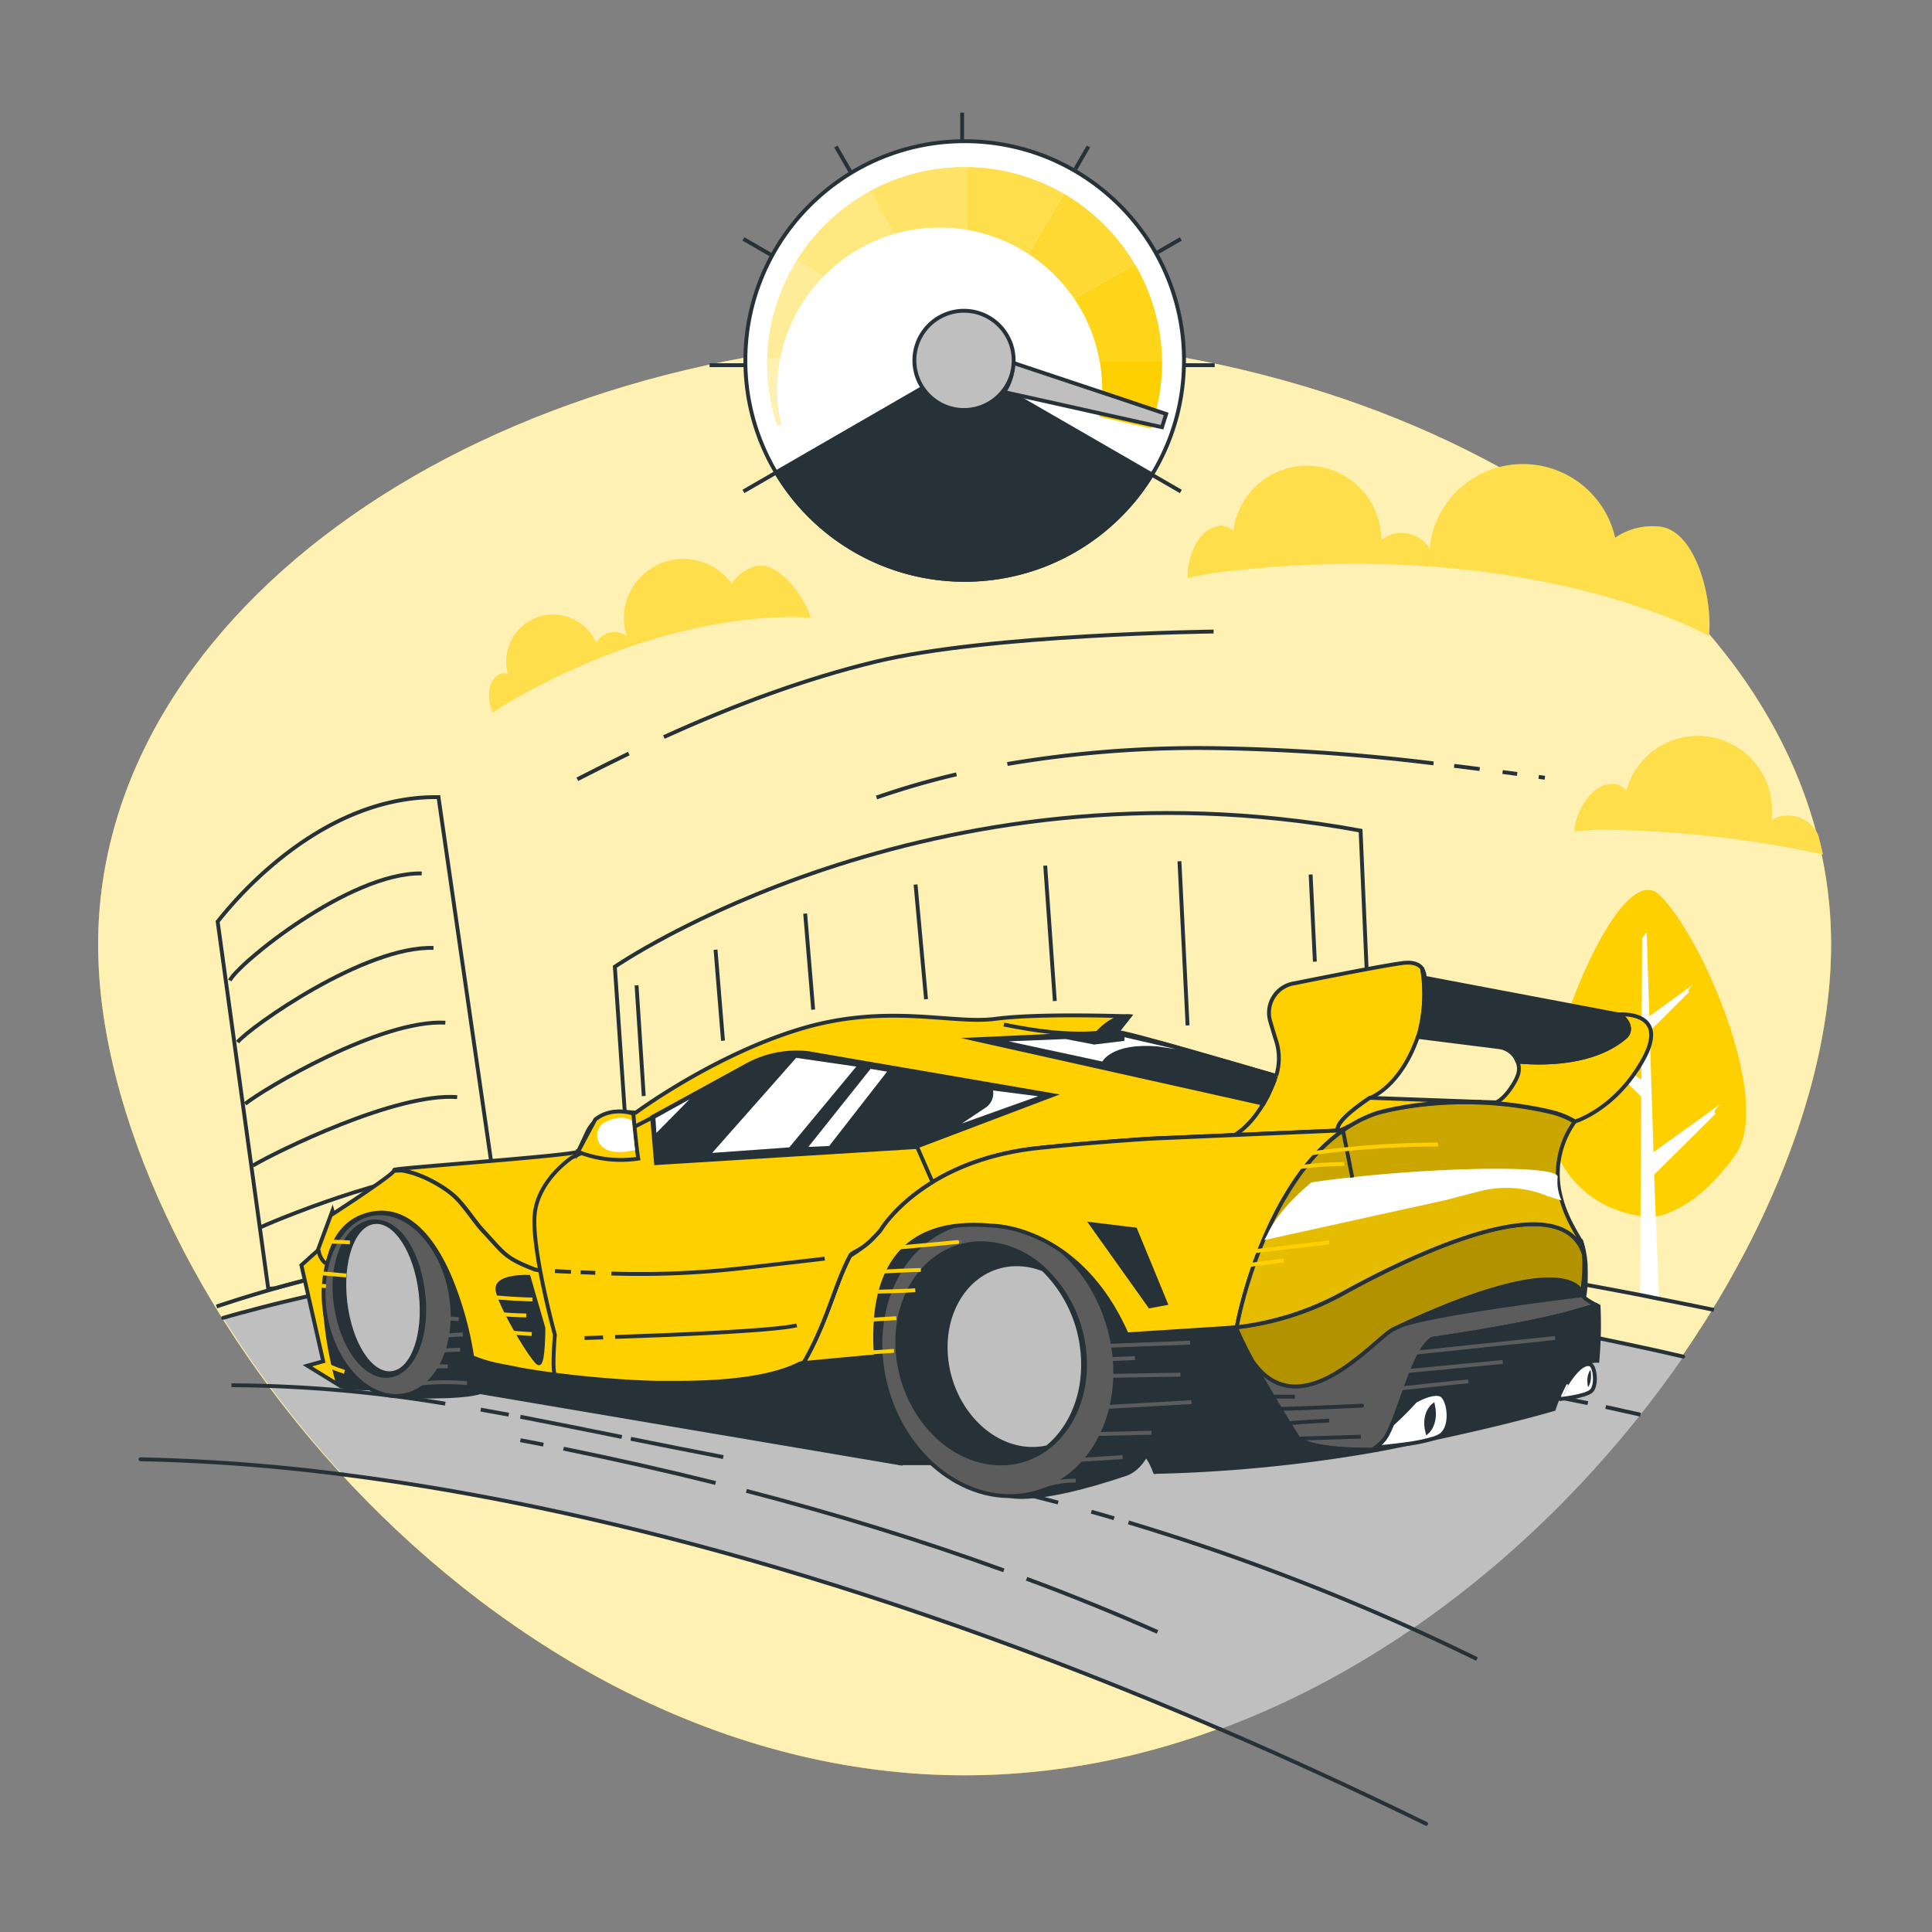 <svg xmlns="http://www.w3.org/2000/svg" xmlns:xlink="http://www.w3.org/1999/xlink" viewBox="0 0 500 500"><rect x="0" y="0" width="500" height="500" fill="#808080" stroke="none"/><defs><clipPath id="freepik--clip-path--inject-4"><path d="M409.86,324.35h0a25.3,25.3,0,0,1,.15,3.29,56.27,56.27,0,0,1-.53,6.68c0,.11,0,.22-.06.33-.88-2.8-8.48-9.45-46.94,8.45l-1.89.89c-1.79.85-5.79,4.95-10.74,8.62-7,5.21-16,9.55-23.26,2.57-.18-.18-.36-.36-.54-.56l0,0c-.19-.2-.37-.4-.56-.63s-.44-.52-.66-.81-.44-.57-.64-.87L324,352a90.55,90.55,0,0,1-4-8.17,1.16,1.16,0,0,0-.06-.15,1.38,1.38,0,0,0-.07-.19h.26v0l.18,0a74.93,74.93,0,0,0,27.28-8.74C364.14,325.56,403.57,306.15,409.86,324.35Z" style="fill:#FFD000;stroke:#263238;stroke-miterlimit:10"></path></clipPath><clipPath id="freepik--clip-path-2--inject-4"><path d="M409.15,321.09a12.64,12.64,0,0,1,.71,3.26c-6.29-18.2-45.72,1.21-62.33,10.36a74.93,74.93,0,0,1-27.28,8.74l-.18,0c.05-.25.37-2,1-4.64.38-1.5.85-3.32,1.45-5.35.33-1.12.71-2.31,1.11-3.56a0,0,0,0,0,0,0c.82-2.5,1.8-5.22,2.95-8s2.47-5.72,4-8.6l.93-1.73c.31-.57.64-1.15,1-1.71s.49-.86.75-1.27l0,0q.25-.43.54-.87c.25-.4.51-.81.78-1.21s.72-1.09,1.09-1.63l0,0c.38-.53.76-1.07,1.15-1.59s.81-1.06,1.22-1.58.77-.94,1.16-1.4.79-.91,1.19-1.35c.71-.78,1.44-1.53,2.2-2.26.25-.24.5-.48.76-.71s.52-.47.78-.69.61-.54.92-.79l.67-.55.83-.63.47-.36.48-.34h0a3.37,3.37,0,0,1,.31-.21c.67-.47,1.33-.89,2-1.31a33.18,33.18,0,0,1,6.3-2.93s10.53-3.32,26-2.84h0a95.75,95.75,0,0,1,19.22,2.49,21.87,21.87,0,0,1,6.18,2.5,23.12,23.12,0,0,0-4.27,15.45c.58,6.58,3.81,11.87,5.37,14.54a2.38,2.38,0,0,1,.23.45A4.08,4.08,0,0,1,409.15,321.09Z" style="fill:#FFD000;stroke:#263238;stroke-miterlimit:10"></path></clipPath></defs><g id="freepik--background-simple--inject-4"><path d="M473.89,244.45c0,86.7-100.4,215-224.25,215S25.4,331.15,25.4,244.45s100.39-157,224.24-157S473.89,157.76,473.89,244.45Z" style="fill:#FFD000"></path><path d="M473.89,244.45c0,86.7-100.4,215-224.25,215S25.4,331.15,25.4,244.45s100.39-157,224.24-157S473.89,157.76,473.89,244.45Z" style="fill:#fff;opacity:0.7"></path></g><g id="freepik--Tree--inject-4"><path d="M427.22,315s10.38,0,21.88-16.09c10-14-9-57.41-19.73-67.39s-31.52,44.54-29.1,58.35C403.72,309.56,418.54,314.52,427.22,315Z" style="fill:#FFD000"></path><path d="M438.13,254.85l0,0L426.84,263l-.67-21.72-1.19,1.5s-.1,16.35-.21,36.67l-13.17-9.17c.16.16,1.83,1.75.9,1.75l12.24,11.74c-.06,11.2-.12,21.84-.18,31,0,8.22-.08,15.25-.11,20.39l4.91,1-.85-21.22-.43-10.93,16-15.88c-1.34,0,1.05-2.27,1.28-2.5l-17.43,12.55-1-31.3,10.28-10.22c-.88,0,.58-1.44.87-1.71" style="fill:#fff"></path></g><g id="freepik--Floor--inject-4"><path d="M435.7,351.05c-28.38,41.24-70.52,78.19-119.92,96.46-96.28-41.46-172.66-59-227.12-65.92a276.22,276.22,0,0,1-30.91-40.53C104.39,327.33,228,303.69,435.7,351.05Z" style="fill:#bfbfbf"></path><path d="M57.75,341.06,58,341l1.93-.56.43-.12,2.51-.7.11,0,2.14-.58c1.45-.4,3-.79,4.53-1.18l1.19-.3c1.49-.38,3-.75,4.63-1.12l1.61-.38,1.31-.3,1.44-.32h0l1.25-.27c.87-.2,1.76-.39,2.67-.58l.27-.06.47-.1.77-.16,1.33-.28,2-.4,1.06-.22,1-.2,2-.39,3.11-.58,3.2-.58.66-.12,1.23-.21,5.35-.9,2.34-.37.15,0h0l.35-.05.53-.08,4.58-.69.23,0,.66-.1h0l.7-.1.74-.1,1.45-.21h.1c2.65-.36,5.37-.72,8.16-1.06l2.51-.3,5.14-.58.1,0h0l2.52-.26,2.86-.29,3.14-.3,2.93-.27,3.09-.27,2.86-.24q6.46-.51,13.3-.91l2.77-.16,3.63-.19,5-.22.66,0,1.58-.06q1.23-.06,2.46-.09c1.9-.07,3.81-.13,5.74-.18l3.25-.08,3.3-.07h.37l3,0q7.44-.1,15.26-.05l3.5,0,1.74,0,3.48.05,2.43.05h.07l4,.09,2.13.06,2.18.06,2.55.08h.05l2.12.08,1.18,0,1.26.05,3.69.15,1.79.08,1.37.06,4.93.25,3.2.18,4.5.26.48,0,4.53.3,1.1.07h0l1.54.11,3.38.24q4,.3,8.18.64l.54,0h0l2.38.2h0q3.84.33,7.74.7l1.94.18,1.51.15,6.57.66,3.9.41,4.2.47q8.61,1,17.51,2.11l4.4.58,4.31.59,4.49.63,4.53.65c2.36.35,4.74.7,7.14,1.07h0l2,.31,4.63.73,4.67.75,7.69,1.29,2.51.43,3.44.59,6.07,1.09h0l3.83.7,3.4.62,4.33.83,3.89.75h0q6.64,1.29,13.43,2.68l3.94.82,1.64.34.45.1q7,1.46,14.06,3l3.08.69,4.35,1" style="fill:none;stroke:#263238;stroke-linecap:round;stroke-linejoin:round"></path><path d="M88.66,381.59a490.4,490.4,0,0,0-52.31-3.93" style="fill:none;stroke:#263238;stroke-linecap:round;stroke-linejoin:round"></path><path d="M315.78,447.51c-96.28-41.46-172.66-59-227.12-65.92" style="fill:none;stroke:#263238;stroke-linecap:round;stroke-linejoin:round"></path><path d="M369.09,472q-27.6-13.47-53.31-24.5" style="fill:none;stroke:#263238;stroke-linecap:round;stroke-linejoin:round"></path><path d="M265.68,408.58Q283,415,299.56,422.34" style="fill:none;stroke:#263238;stroke-miterlimit:10"></path><path d="M193.18,385.84c22.85,5.94,45.11,12.78,66.61,20.57" style="fill:none;stroke:#263238;stroke-miterlimit:10"></path><path d="M145.83,374.91q19.92,4.05,39.37,8.89" style="fill:none;stroke:#263238;stroke-miterlimit:10"></path><path d="M134.68,372.72l5.95,1.15" style="fill:none;stroke:#263238;stroke-miterlimit:10"></path><path d="M292.05,394a594.86,594.86,0,0,1,90.18,35.36" style="fill:none;stroke:#263238;stroke-miterlimit:10"></path><path d="M282.43,391.23c2,.55,3.93,1.12,5.89,1.7" style="fill:none;stroke:#263238;stroke-miterlimit:10"></path><path d="M253.58,383.86q10.17,2.33,20.26,5" style="fill:none;stroke:#263238;stroke-miterlimit:10"></path><path d="M163.26,372.36c7.11,1.43,16.78,3.36,23.92,4.73" style="fill:none;stroke:#263238;stroke-miterlimit:10"></path><path d="M134.68,366.66c8,1.54,17,3.35,26.25,5.22" style="fill:none;stroke:#263238;stroke-miterlimit:10"></path><path d="M124.41,364.81q3.6.63,7.25,1.31" style="fill:none;stroke:#263238;stroke-miterlimit:10"></path><path d="M59.91,358.5a347.81,347.81,0,0,1,55.32,4.77" style="fill:none;stroke:#263238;stroke-miterlimit:10"></path><path d="M410.93,363.13c-2-.41-4-.82-6.05-1.21l-1-.2-.62-.12q-19-3.68-38.13-6.1-8.34-1.06-16.7-1.87-12.3-1.23-24.64-1.91h-.05l-4.75-.25" style="fill:none;stroke:#263238;stroke-miterlimit:10"></path><path d="M424.56,366.12q-4.49-1-9-2" style="fill:none;stroke:#263238;stroke-miterlimit:10"></path><path d="M443.56,339l-5.74-1.18-4.56-.92-3.9-.77-4.91-1-.89-.17-4.36-.83q-4.45-.84-8.85-1.64l-.63-.11-4.68-.84a0,0,0,0,0,0,0l-1.51-.28h-.09l-2.15-.38-3.49-.6c-2.81-.48-5.61-.95-8.38-1.4l-4-.65-.39-.06-3.91-.62q-4.11-.65-8.18-1.25l-2-.3-2-.3-2.49-.36h0l-1.53-.22-4-.56-4-.55-4.59-.61c-2.82-.38-5.61-.73-8.38-1.07q-7.62-.94-15-1.75l-1.38-.15-.26,0-1.76-.19q-5.79-.61-11.44-1.15l-1.49-.14-4.25-.39-4.2-.37c-2.58-.22-5.13-.43-7.67-.62l-4.75-.36-4.07-.28c-2.76-.19-5.5-.36-8.22-.53l-6-.34-3-.15-5-.24-3.86-.16-2.91-.11-2.89-.1-5.32-.17-3.23-.08-2.81-.06-4.8-.09-3.53,0-5.35,0h-.08c-24.76-.11-47,.92-66.87,2.64-3.33.28-6.6.59-9.79.92-1.07.1-2.12.21-3.17.33-3.15.33-6.23.69-9.24,1.06-1,.11-1.94.24-2.89.36h-.1l-.62.08-1.93.26-1.72.23-4.17.58-2.27.33h0l-4.54.69-4.41.71c-1.26.21-2.5.41-3.72.63l-2,.34-.42.08q-2.88.51-5.64,1l-.13,0h0q-8.59,1.64-16.08,3.35c-.6.12-1.19.26-1.78.4l-1.74.41-.55.13-1.94.46-.58.14-.18,0-1.79.44-2.14.54-1.26.32c-2.69.7-5.25,1.39-7.66,2.07l-1.95.56-1.89.55-1.45.43c-1,.31-2,.61-3,.92-1.18.36-2.31.72-3.4,1.08-1.27.41-2.48.8-3.62,1.19" style="fill:none;stroke:#263238;stroke-miterlimit:10"></path></g><g id="freepik--Buildings--inject-4"><path d="M130.09,321.25a456.48,456.48,0,0,0-58.85,12.13l-1.81.19L56.33,238.5c1-1.06,24.32-32.64,57.15-32.2Z" style="fill:none;stroke:#263238;stroke-miterlimit:10"></path><path d="M356.87,324c-79.86-10.82-144-10.85-193.15-6.58l-4.6-67.23s81-55.82,193-35.23Z" style="fill:none;stroke:#263238;stroke-miterlimit:10"></path><path d="M59.49,253.74c2-4.27,31-28,49.64-27.7" style="fill:none;stroke:#263238;stroke-miterlimit:10"></path><path d="M61.48,269.7c3.34-4,33-25,50.71-24.37" style="fill:none;stroke:#263238;stroke-miterlimit:10"></path><path d="M63.46,285.67c4.66-3.77,35-21.92,51.79-21" style="fill:none;stroke:#263238;stroke-miterlimit:10"></path><path d="M65.45,301.64c6-3.52,36.92-18.89,52.86-17.71" style="fill:none;stroke:#263238;stroke-miterlimit:10"></path><path d="M67.44,317.6c7.28-3.27,38.88-15.85,53.94-14.38" style="fill:none;stroke:#263238;stroke-miterlimit:10"></path><line x1="164.74" y1="255" x2="166.6" y2="283.66" style="fill:none;stroke:#263238;stroke-miterlimit:10"></line><line x1="185.18" y1="245.78" x2="187.11" y2="269.33" style="fill:none;stroke:#263238;stroke-miterlimit:10"></line><line x1="208.38" y1="236.44" x2="210.45" y2="261.3" style="fill:none;stroke:#263238;stroke-miterlimit:10"></line><line x1="236.95" y1="228.92" x2="239.66" y2="258.59" style="fill:none;stroke:#263238;stroke-miterlimit:10"></line><line x1="270.5" y1="224.02" x2="272.99" y2="259.06" style="fill:none;stroke:#263238;stroke-miterlimit:10"></line><line x1="305.24" y1="222.89" x2="307.34" y2="265.37" style="fill:none;stroke:#263238;stroke-miterlimit:10"></line><line x1="339.19" y1="226.32" x2="340.29" y2="248.87" style="fill:none;stroke:#263238;stroke-miterlimit:10"></line></g><g id="freepik--Car--inject-4"><path d="M89.84,359.2l11.5.26s-18.25-29.35-14-38.46c4.19-8.95-8.61,7,.33,36.55A2.38,2.38,0,0,0,89.84,359.2Z" style="fill:#263238;stroke:#263238;stroke-miterlimit:10"></path><path d="M298.9,381s-1.9-6.29-6-6.79,2.43-12.66,1.24-26.32C294.15,347.85,297.63,358,298.9,381Z" style="fill:#263238;stroke:#263238;stroke-linecap:round;stroke-linejoin:round"></path><path d="M232.81,378.67h19.12s-9.2-55.87-8.36-60.5C245.56,307.19,211,324.56,232.81,378.67Z" style="fill:#263238;stroke:#263238;stroke-miterlimit:10"></path><path d="M124.61,360.15c-4.57,1.89-22.13,1.14-22.13,1.14,9.13,0,15.62-10.59,14.48-23.63-1-11.31-7.38-20.76-15-23.08C118.23,312.7,129.18,358.24,124.61,360.15Z" style="fill:#263238;stroke:#263238;stroke-miterlimit:10"></path><path d="M261.39,387.15s6.88,2.13,30-5.7c4.5-1.52,8.64-8.91,6.89-17.59S293.92,331.41,273,322,261.39,387.15,261.39,387.15Z" style="fill:#263238;stroke:#263238;stroke-miterlimit:10"></path><ellipse cx="258.26" cy="351.48" rx="29.85" ry="36.13" transform="translate(-88.06 86.34) rotate(-16.25)" style="fill:#5c5c5c;stroke:#263238;stroke-linecap:round;stroke-linejoin:round"></ellipse><path d="M280.67,350.24c.88,10-2.72,18.77-8.85,23.84A19.75,19.75,0,0,1,259,378.73c-13.34,0-25.27-12.76-26.65-28.49s8.32-28.5,21.66-28.5A24.26,24.26,0,0,1,270.76,329,33.84,33.84,0,0,1,280.67,350.24Z" style="fill:#263238;stroke:#263238;stroke-miterlimit:10"></path><path d="M279.67,350.24c.88,10-2.72,18.77-8.85,23.84a15.85,15.85,0,0,1-3.61.4c-10.95,0-20.74-10.48-21.87-23.4s6.82-23.39,17.77-23.39a17.78,17.78,0,0,1,6.65,1.3A33.84,33.84,0,0,1,279.67,350.24Z" style="fill:#bfbfbf"></path><path d="M409.59,334.48c-.13.29-.24.56-.36.8-11,1.3-38.72,5-46.75,7.83,38.46-17.9,46.06-11.25,46.94-8.45l.06-.33Z" style="fill:#263238;stroke:#263238;stroke-miterlimit:10"></path><path d="M413.08,337.73c-2.34.78-5.18,1.63-8.58,2.5-12.61,3.22-33.8,6.26-33.8,6.26-4.1,2.28-7.25,14.49-10.39,22.05h0c-.42,1-.85,2-1.28,2.8a8.87,8.87,0,0,1-2.19,2.62h0a12.7,12.7,0,0,1-1.62,1.22h0c-18,.17-19.46-3.28-19.46-3.28-5.65-9-9.35-15.44-11.75-19.89l.18.27c.21.3.42.6.64.87s.43.56.66.81.37.43.56.63l0,0c.18.19.36.38.55.56,7.29,7,16.23,2.64,23.25-2.57,4.95-3.67,8.95-7.77,10.75-8.63l1.88-.88c8-2.82,35.74-6.53,46.75-7.83l.47,0C409.6,335.84,411.92,337.13,413.08,337.73Z" style="fill:#5c5c5c;stroke:#263238;stroke-linecap:round;stroke-linejoin:round"></path><path d="M362.48,343.11l-1.88.88A7.08,7.08,0,0,1,362.48,343.11Z" style="fill:#fff;stroke:#263238;stroke-miterlimit:10"></path><path d="M413.71,338.05a104,104,0,0,1-.31,14.12c-6.81-.18-10.45,9.92-11.27,12.5-9.52,2.78-21.94,5.63-31.1,7.6H371c-2.55.55-4.84,1-6.74,1.42h-.07c-3,.64-5.06,1-5.56,1.13l-1.81.33-2.18.4a378.87,378.87,0,0,1-55.18,5.37,137.24,137.24,0,0,0-1.81-15.33,89,89,0,0,0-6-20.32l27-1.72h.19l1-.07h0s0,.07.07.2a1.16,1.16,0,0,1,.06.15c.35,1,.72,1.88,1.09,2.74l.42.94.43.89.33.64c.11.22.22.43.34.63s.34.61.51.9.42.69.62,1q.15.22.3.42c2.4,4.45,6.1,10.91,11.75,19.89,0,0,1.5,3.45,19.46,3.28h0a12.7,12.7,0,0,0,1.62-1.22h0a8.87,8.87,0,0,0,2.19-2.62c.43-.82.86-1.76,1.28-2.8h0c3.14-7.56,6.29-19.77,10.39-22.05,0,0,21.19-3,33.8-6.26,3.4-.87,6.24-1.72,8.58-2.5h0C413.46,337.94,413.71,338.05,413.71,338.05Z" style="fill:#263238;stroke:#263238;stroke-miterlimit:10"></path><path d="M123,360.07a62.12,62.12,0,0,0-.83-9c4.8,2,7.5,2.14,11.31,2.95,1.87.4,5.46,1,10.1,1.59,17.31,2.26,49.4,4.6,63.43-2.73a5.61,5.61,0,0,1,.72-.12h0c2.27-.26,9.6-.94,19-1.79a114.13,114.13,0,0,0,6.1,27.72Z" style="fill:#263238;stroke:#263238;stroke-miterlimit:10"></path><path d="M409.15,321.09a12.55,12.55,0,0,1,.71,3.26h0a25.3,25.3,0,0,1,.15,3.29,56.27,56.27,0,0,1-.53,6.68l.11.15.48.75a29.77,29.77,0,0,0,.32-3.37c0-1,.06-2.11,0-3.23A21.79,21.79,0,0,0,409.15,321.09Z" style="fill:none;stroke:#263238;stroke-linecap:round;stroke-linejoin:round"></path><path d="M425.21,274.29c-7.22,12.91-17.58,15.94-17.58,15.94a21.93,21.93,0,0,0-6.19-2.5,95.66,95.66,0,0,0-19.21-2.49c.39,0,.77-.06,1.16-.07l3.82.12s2.08-.75,4.51-4.8a12.67,12.67,0,0,0,1-2,4.94,4.94,0,0,0,0-3.76c5,.49,19.28,1.12,27.91-6.33,1.68-1.45,1.05-3.91-.87-5.4a7.24,7.24,0,0,0-.68-.46C420.68,262.43,431.92,262.3,425.21,274.29Z" style="fill:#FFD000;stroke:#263238;stroke-miterlimit:10"></path><path d="M301.11,270.12l29.13,8.33c-3.2,9.05-7.58,13.31-10.62,15.28l-21.86.93c-9.6.64-19.46,1.43-28.83,2.4-30.45,3.14-41,21.25-41,21.25-20.92,25.44-89.43,10.26-89.43,10.26-7.86-3-8-4.18-13.14-9.69-2.64-2.81-4.6-6.22-7.34-8.95-2.12-2.09-8.29-6.14-14-7L102,303c.09-.11.11-.2.06-.24h0c-1.17-.39,44.51-3.55,47.54-4.69l2.35-5.05a9.33,9.33,0,0,1,9.25-5.31c1.69.11,3.1.2,3.34.24.61-.45,20.3-14.9,42.5-21.63,22.56-6.83,39.37-1.14,50.63-2.65s34.61-.64,34.61-.64l-3.19,4.06Z" style="fill:#FFD000;stroke:#263238;stroke-miterlimit:10"></path><path d="M329.84,279.55l0,.06a39.68,39.68,0,0,1-1.75,4v0l-.05.1c-.35.67-.7,1.31-1.05,1.91q-.24.41-.48.78c-.47.77-1,1.47-1.44,2.11-.29.38-.57.75-.86,1.09l-.1.11c-.16.19-.32.38-.48.55l-.12.14c-.28.31-.55.59-.82.85l-.54.52c-.28.25-.55.49-.82.71l-.47.38-.39.29c-.28.21-.55.39-.81.56l27.94-1.2h0c.75-.55,1.52-1,2.31-1.51-2.64,1.37-4.37,2.4-3.53.36a1.49,1.49,0,0,1,.13-.25c1.42-2.74,8-7,8-7l.13,0c1.42-.54,8.18-4,12.29-15.77l.13,0a40,40,0,0,0,1.06-17.61c-.69-1-2.1-1.87-5-1.51-5.46.69-24.11,4.45-28.38,5.31l-.1,0a7.72,7.72,0,0,0-5.93,9.69c.39,1.35.78,2.64,1.14,3.83,0,0,.17.55.42,1.31a15.08,15.08,0,0,1,0,9.05" style="fill:#FFD000;stroke:#263238;stroke-miterlimit:10"></path><path d="M329.84,279.55c.13-.36.27-.73.4-1.1" style="fill:none;stroke:#263238;stroke-miterlimit:10"></path><path d="M420.61,268.38c-8.63,7.45-22.88,6.82-27.91,6.33A5.88,5.88,0,0,0,388,271l-21-2.64a39.94,39.94,0,0,0,1.05-17.61,3.89,3.89,0,0,1,.64,2.29l50.16,9.49h.2a7.24,7.24,0,0,1,.68.46C421.66,264.47,422.29,266.93,420.61,268.38Z" style="fill:#263238;stroke:#263238;stroke-linecap:round;stroke-linejoin:round"></path><path d="M193.45,275.59l-24.66,13.5,1,11.77,67.58-4.18,35-13.26-63.19-10.87A26.8,26.8,0,0,0,193.45,275.59Z" style="fill:#263238;stroke:#263238;stroke-miterlimit:10"></path><path d="M330.24,278.45l-.48-.14c-4.78-1.42-39.3-11.58-40.67-11.23s-36.65,1.9-36.65,1.9L327,285.64c.35-.6.7-1.24,1.05-1.91l.05-.1v0l1.75-4,0-.06" style="fill:#263238;stroke:#263238;stroke-miterlimit:10"></path><path d="M347.56,292.53c-20.69,14.57-27.35,50.07-27.5,51h-.25l-1.19.07-27,1.73-.14-.3c-12.51-28-34.84-27.83-34.84-27.83-21.19-2-28.43,9.45-29.87,23a61.9,61.9,0,0,0-.07,10.81c-9.36.85-16.69,1.53-19,1.79a4.38,4.38,0,0,0,.69-.89C214.27,341.41,216,332.59,220,325a33.37,33.37,0,0,0,3.49-2.37l.11-.08a20.34,20.34,0,0,0,2.64-2.37,24.3,24.3,0,0,0,1.67-1.84s3.81-6.51,13.42-12.4c6.41-3.93,15.42-7.58,27.62-8.85,9.36-1,19.22-1.76,28.82-2.4Z" style="fill:#FFD000;stroke:#263238;stroke-miterlimit:10"></path><path d="M220,325c-4,7.62-5.72,16.44-11.55,26.88a4.38,4.38,0,0,1-.69.89h0a5.61,5.61,0,0,0-.72.12c-7.5,3.92-20.15,5.08-32.94,5l-1.38,0-1.31,0c-.55,0-1.11,0-1.67,0-1.65-.05-3.27-.11-4.87-.2-.72,0-1.44-.07-2.15-.12l-.41,0-3.27-.22-1.59-.13-1.59-.13c-3.24-.27-6.33-.59-9.12-.92l-2.29-.29-.84-.11c-4.64-.59-8.23-1.19-10.1-1.59-3.81-.81-6.5-1-11.31-2.95a88.08,88.08,0,0,0-5.86-20.89c-4.56-10.53-11.55-18.69-21.24-16-6.22,1.71-9.21,6.9-10.4,13.15a1.94,1.94,0,0,0-.07.33c-2.36,13.08,2.93,30.55,2.93,30.55l-8-4.93,4.08-1.14L78,327.43l4.22-3.8,3.38-9.11S100.75,304.75,102,303l1.92-.08c5.77.86,11.93,4.91,14,7,2.74,2.73,4.7,6.14,7.35,8.95,5.17,5.51,5.27,6.65,13.13,9.69,0,0,.47.11,1.37.29C148.48,330.6,196,339.29,220,325Z" style="fill:#FFD000;stroke:#263238;stroke-miterlimit:10"></path><path d="M226.23,320.15a20.34,20.34,0,0,1-2.64,2.37A29.74,29.74,0,0,0,226.23,320.15Z" style="fill:#FFD000;stroke:#263238;stroke-miterlimit:10"></path><path d="M241.32,305.91c-9.61,5.89-13.42,12.4-13.42,12.4a24.3,24.3,0,0,1-1.67,1.84,20.34,20.34,0,0,1-2.64,2.37l-.11.08c-1.91,1.37-3.09,1.59-3.49,2.37-4,7.62-5.72,16.44-11.55,26.88a4.38,4.38,0,0,1-.69.89h0a5.61,5.61,0,0,0-.72.12c-7.5,3.92-20.15,5.08-32.94,5l-1.38,0-1.31,0c-.55,0-1.11,0-1.67,0-1.65-.05-3.27-.11-4.87-.2-.72,0-1.44-.07-2.15-.12l-.41,0-3.27-.22-1.59-.13-1.59-.13c-3.24-.27-6.33-.59-9.12-.92l-2.29-.29-.84-.11c-.77-1.2,0-10.32,0-10.32s-2.21-8.06-3.77-16.41c-1-5.38-1.75-10.9-1.48-14.46.73-9.11,9.59-14.93,9.59-14.93,9.71-4.56,20.84-10.37,20.84-10.37l1,11.76,67.58-4.17Z" style="fill:#FFD000;stroke:#263238;stroke-miterlimit:10"></path><path d="M163.91,288.21s-5.49-2-9.86,1.52l-4.46,8.35a30.22,30.22,0,0,0,15.59,1.77S164.71,297.32,163.91,288.21Z" style="fill:#FFD000;stroke:#263238;stroke-miterlimit:10"></path><path d="M156.11,290.7a3.92,3.92,0,0,0-.37,5.94c2.64,2.66,8.2,1,8.61,1l-.84-7.6S161.05,287.91,156.11,290.7Z" style="fill:#fff"></path><path d="M159.2,346c13.74-.46,41.08-1.54,47-3" style="fill:none;stroke:#263238;stroke-miterlimit:10"></path><path d="M151.28,346.28l4.8-.15" style="fill:none;stroke:#263238;stroke-miterlimit:10"></path><path d="M82.46,323.5A5,5,0,0,0,84.33,327" style="fill:#fff;stroke:#263238;stroke-miterlimit:10"></path><polygon points="319.81 343.5 319.81 343.51 318.62 343.57 319.81 343.5" style="fill:#fff;stroke:#263238;stroke-miterlimit:10"></polygon><path d="M409.86,324.35h0a25.3,25.3,0,0,1,.15,3.29,56.27,56.27,0,0,1-.53,6.68c0,.11,0,.22-.06.33-.88-2.8-8.48-9.45-46.94,8.45l-1.89.89c-1.79.85-5.79,4.95-10.74,8.62-7,5.21-16,9.55-23.26,2.57-.18-.18-.36-.36-.54-.56l0,0c-.19-.2-.37-.4-.56-.63s-.44-.52-.66-.81-.44-.57-.64-.87L324,352a90.55,90.55,0,0,1-4-8.17,1.16,1.16,0,0,0-.06-.15,1.38,1.38,0,0,0-.07-.19h.26v0l.18,0a74.93,74.93,0,0,0,27.28-8.74C364.14,325.56,403.57,306.15,409.86,324.35Z" style="fill:#FFD000"></path><g style="clip-path:url(#freepik--clip-path--inject-4)"><path d="M409.86,324.35h0a25.3,25.3,0,0,1,.15,3.29,56.27,56.27,0,0,1-.53,6.68c0,.11,0,.22-.06.33-.88-2.8-8.48-9.45-46.94,8.45l-1.89.89c-1.79.85-5.79,4.95-10.74,8.62-7,5.21-16,9.55-23.26,2.57-.18-.18-.36-.36-.54-.56l0,0c-.19-.2-.37-.4-.56-.63s-.44-.52-.66-.81-.44-.57-.64-.87L324,352a90.55,90.55,0,0,1-4-8.17,1.16,1.16,0,0,0-.06-.15,1.38,1.38,0,0,0-.07-.19h.26v0l.18,0a74.93,74.93,0,0,0,27.28-8.74C364.14,325.56,403.57,306.15,409.86,324.35Z" style="opacity:0.3"></path></g><path d="M409.86,324.35h0a25.3,25.3,0,0,1,.15,3.29,56.27,56.27,0,0,1-.53,6.68c0,.11,0,.22-.06.33-.88-2.8-8.48-9.45-46.94,8.45l-1.89.89c-1.79.85-5.79,4.95-10.74,8.62-7,5.21-16,9.55-23.26,2.57-.18-.18-.36-.36-.54-.56l0,0c-.19-.2-.37-.4-.56-.63s-.44-.52-.66-.81-.44-.57-.64-.87L324,352a90.55,90.55,0,0,1-4-8.17,1.16,1.16,0,0,0-.06-.15,1.38,1.38,0,0,0-.07-.19h.26v0l.18,0a74.93,74.93,0,0,0,27.28-8.74C364.14,325.56,403.57,306.15,409.86,324.35Z" style="fill:none;stroke:#263238;stroke-miterlimit:10"></path><path d="M319.94,343.85a90.55,90.55,0,0,0,4,8.17l-.29-.42c-.21-.32-.42-.66-.62-1s-.35-.59-.51-.9-.23-.41-.35-.63-.21-.42-.32-.63l-.43-.9c-.14-.31-.29-.62-.42-.94C320.66,345.73,320.29,344.82,319.94,343.85Z" style="fill:#FFD000;stroke:#263238;stroke-miterlimit:10"></path><path d="M409.15,321.09a12.64,12.64,0,0,1,.71,3.26c-6.29-18.2-45.72,1.21-62.33,10.36a74.93,74.93,0,0,1-27.28,8.74l-.18,0c.05-.25.37-2,1-4.64.38-1.5.85-3.32,1.45-5.35.33-1.12.71-2.31,1.11-3.56a0,0,0,0,0,0,0c.82-2.5,1.8-5.22,2.95-8s2.47-5.72,4-8.6l.93-1.73c.31-.57.64-1.15,1-1.71s.49-.86.75-1.27l0,0q.25-.43.54-.87c.25-.4.51-.81.78-1.21s.72-1.09,1.09-1.63l0,0c.38-.53.76-1.07,1.15-1.59s.81-1.06,1.22-1.58.77-.94,1.16-1.4.79-.91,1.19-1.35c.71-.78,1.44-1.53,2.2-2.26.25-.24.5-.48.76-.71s.52-.47.78-.69.61-.54.92-.79l.67-.55.83-.63.47-.36.48-.34h0a3.37,3.37,0,0,1,.31-.21c.67-.47,1.33-.89,2-1.31a33.18,33.18,0,0,1,6.3-2.93s10.53-3.32,26-2.84h0a95.75,95.75,0,0,1,19.22,2.49,21.87,21.87,0,0,1,6.18,2.5,23.12,23.12,0,0,0-4.27,15.45c.58,6.58,3.81,11.87,5.37,14.54a2.38,2.38,0,0,1,.23.45A4.08,4.08,0,0,1,409.15,321.09Z" style="fill:#FFD000"></path><g style="clip-path:url(#freepik--clip-path-2--inject-4)"><path d="M328,319.54c3.17-7.08,11.47-13.53,11.47-13.53,25.73-3.8,64-4.94,63.64-1.39h.2a23.28,23.28,0,0,1,4.34-14.38,21.87,21.87,0,0,0-6.18-2.5,95.75,95.75,0,0,0-19.22-2.49h0c-15.5-.48-26,2.84-26,2.84a33.18,33.18,0,0,0-6.3,2.93c-.69.42-1.35.84-2,1.31a3.37,3.37,0,0,0-.31.21h0l-.48.34-.47.36-.83.63-.67.55c-.31.25-.62.52-.92.79s-.53.45-.78.69-.51.47-.76.71c-.76.73-1.49,1.48-2.2,2.26-.4.44-.81.89-1.19,1.35s-.77.93-1.16,1.4-.82,1.05-1.22,1.58-.77,1.06-1.15,1.59l0,0c-.37.54-.74,1.09-1.09,1.63s-.53.81-.78,1.21-.37.58-.54.87l0,0c-.26.41-.51.84-.75,1.27s-.67,1.14-1,1.71l-.93,1.73c-1.35,2.57-2.54,5.16-3.6,7.69l.21,0Z" style="opacity:0.2"></path><path d="M409,320.67a2.38,2.38,0,0,0-.23-.45c-1.56-2.67-4.79-8-5.37-14.54,0-.35-.05-.71-.07-1.07h-.2c.32-3.55-37.91-2.41-63.64,1.39,0,0-8.3,6.45-11.47,13.53l-.77,1.4-.21,0c-.12.3-.26.61-.38.91-1.15,2.81-2.13,5.53-2.95,8a0,0,0,0,1,0,0c-.4,1.25-.78,2.44-1.11,3.56-.6,2-1.07,3.85-1.45,5.35-.66,2.69-1,4.39-1,4.64l.18,0a74.93,74.93,0,0,0,27.28-8.74c16.61-9.15,56-28.56,62.33-10.36a12.64,12.64,0,0,0-.71-3.26A4.08,4.08,0,0,0,409,320.67Z" style="opacity:0.1"></path></g><path d="M409.15,321.09a12.64,12.64,0,0,1,.71,3.26c-6.29-18.2-45.72,1.21-62.33,10.36a74.93,74.93,0,0,1-27.28,8.74l-.18,0c.05-.25.37-2,1-4.64.38-1.5.85-3.32,1.45-5.35.33-1.12.71-2.31,1.11-3.56a0,0,0,0,0,0,0c.82-2.5,1.8-5.22,2.95-8s2.47-5.72,4-8.6l.93-1.73c.31-.57.64-1.15,1-1.71s.49-.86.75-1.27l0,0q.25-.43.54-.87c.25-.4.51-.81.78-1.21s.72-1.09,1.09-1.63l0,0c.38-.53.76-1.07,1.15-1.59s.81-1.06,1.22-1.58.77-.94,1.16-1.4.79-.91,1.19-1.35c.71-.78,1.44-1.53,2.2-2.26.25-.24.5-.48.76-.71s.52-.47.78-.69.61-.54.92-.79l.67-.55.83-.63.47-.36.48-.34h0a3.37,3.37,0,0,1,.31-.21c.67-.47,1.33-.89,2-1.31a33.18,33.18,0,0,1,6.3-2.93s10.53-3.32,26-2.84h0a95.75,95.75,0,0,1,19.22,2.49,21.87,21.87,0,0,1,6.18,2.5,23.12,23.12,0,0,0-4.27,15.45c.58,6.58,3.81,11.87,5.37,14.54a2.38,2.38,0,0,1,.23.45A4.08,4.08,0,0,1,409.15,321.09Z" style="fill:none;stroke:#263238;stroke-miterlimit:10"></path><path d="M136.81,330.46s-8-.38-8.08,3,9.69,19.74,10.8,19.36,1.1-9.11,1.1-9.11Z" style="fill:#263238;stroke:#263238;stroke-miterlimit:10"></path><polygon points="282.43 316.8 297.57 338.06 301.68 337.3 293.81 318.19 282.43 316.8" style="fill:#263238;stroke:#263238;stroke-miterlimit:10"></polygon><path d="M383.39,285.17c-.39,0-.77,0-1.16.07-15.5-.48-26,2.84-26,2.84a33.18,33.18,0,0,0-6.3,2.93c-2.64,1.37-4.37,2.4-3.53.36a1.49,1.49,0,0,1,.13-.25c1.42-2.74,8-7,8-7l.12,0Z" style="fill:#FFD000;stroke:#263238;stroke-miterlimit:10"></path><path d="M259.79,265.17c8.73,1.68,15.58,2.73,24.25,2.16,0,0,4.92-4.55,7.24-4.05" style="fill:none;stroke:#263238;stroke-miterlimit:10"></path><path d="M319.94,343.5l.12,0h0" style="fill:none;stroke:#263238;stroke-miterlimit:10"></path><path d="M356.79,375.17l-1.59,0" style="fill:none;stroke:#263238;stroke-miterlimit:10"></path><path d="M339.45,306s-8.3,6.45-11.47,13.53l-.77,1.4,47.05-10.38,8.73-2.28a27.92,27.92,0,0,1,17.49,1.27h0l3.64,1.14a11.6,11.6,0,0,1-1-6.07C403.41,301.07,365.18,302.21,339.45,306Z" style="fill:#fff"></path><line x1="347.56" y1="292.53" x2="349.96" y2="304.74" style="fill:none;stroke:#263238;stroke-miterlimit:10"></line><path d="M355.19,375.19c-.19.13-.38.26-.58.38" style="fill:none;stroke:#263238;stroke-miterlimit:10"></path><line x1="413.09" y1="337.73" x2="413.08" y2="337.73" style="fill:none;stroke:#263238;stroke-miterlimit:10"></line><path d="M372.7,371.54a8.63,8.63,0,0,1-1.67.73H371a43.26,43.26,0,0,1-6.74,1.42h-.07c-4,.59-7.7.87-7.7.87l.36-.61h0a8.87,8.87,0,0,0,2.19-2.62c.43-.82.86-1.76,1.28-2.8h0a80.06,80.06,0,0,0,5.92-5.92s4.15-2.46,6.48-1.71S376.12,369.45,372.7,371.54Z" style="fill:#fff;stroke:#263238;stroke-miterlimit:10"></path><path d="M370.88,363.76s-2.67,2.09-1.49,6.83C369.39,370.59,371.86,368.5,370.88,363.76Z" style="fill:#263238;stroke:#263238;stroke-miterlimit:10"></path><path d="M405.39,358.34s3.57-6.16,6.21-5.2c1.19.43,1.8,5.57.14,6.93s-8,2-8,2S404.61,360.07,405.39,358.34Z" style="fill:#fff;stroke:#263238;stroke-miterlimit:10"></path><path d="M411.62,354.52s-1.29,1.36-.64,4.46C411,359,412.17,357.62,411.62,354.52Z" style="fill:#263238"></path><path d="M117,337.66c1.14,13-5.35,23.63-14.48,23.63S85,350.7,83.87,337.66,89.21,314,98.34,314a12.25,12.25,0,0,1,3.61.55C109.58,316.9,116,326.35,117,337.66Z" style="fill:#5c5c5c;stroke:#263238;stroke-linecap:round;stroke-linejoin:round"></path><path d="M109.65,335.8c1,11.21-3.37,20.29-9.71,20.29S87.66,347,86.68,335.8s4-19.71,10.39-19.71S108.66,324.58,109.65,335.8Z" style="fill:#263238;stroke:#263238;stroke-miterlimit:10"></path><ellipse cx="99.14" cy="335.81" rx="9.32" ry="19.17" transform="translate(-37.68 13.51) rotate(-6.55)" style="fill:#bfbfbf"></ellipse><path d="M158.23,329.59a233.22,233.22,0,0,0,34.31-1.44l20.89-2.42" style="fill:none;stroke:#263238;stroke-miterlimit:10"></path><line x1="150.27" y1="329.26" x2="154.06" y2="329.42" style="fill:none;stroke:#263238;stroke-miterlimit:10"></line><line x1="143.63" y1="328.96" x2="147.77" y2="329.15" style="fill:none;stroke:#263238;stroke-miterlimit:10"></line><path d="M292.27,263s-4-.46-8.23,4.3l5-.25Z" style="fill:#263238;stroke:#263238;stroke-miterlimit:10"></path><polygon points="184.31 298.37 206.05 273.77 221.61 276.03 204.27 296.94 184.31 298.37" style="fill:#fff"></polygon><polygon points="209.2 296.82 225.3 276.62 229.57 277.34 214.6 296.58 209.2 296.82" style="fill:#fff"></polygon><polygon points="178.43 284.52 169.63 289.4 169.87 293.2 178.43 284.52" style="fill:#fff"></polygon><path d="M257,282.21h0a4.47,4.47,0,0,1-1.93,4.45l-6.15,4.1,19.75-7.05Z" style="fill:#fff"></path><path d="M261.06,269.5l24.24,5.22s2.37-4.87,14.25-3.92l4.76.71L291,268.43v.95l-7.84.95-7.37-1.43" style="fill:#fff"></path><path d="M226,323.35c.17.15,22.8-2,22.71-2" style="fill:none;stroke:#FFD000;stroke-miterlimit:10"></path><path d="M222.1,329.47c5.7-.48,15.94-.81,16.21-.81" style="fill:none;stroke:#FFD000;stroke-miterlimit:10"></path><path d="M224.93,334.3c.19.07,9.46-.2,11.95-.38" style="fill:none;stroke:#FFD000;stroke-miterlimit:10"></path><path d="M217.82,342.27c0-.42,10.24-.86,14.16-1.13" style="fill:none;stroke:#FFD000;stroke-miterlimit:10"></path><path d="M224.23,350.09l7.13-.49" style="fill:none;stroke:#FFD000;stroke-miterlimit:10"></path><path d="M84.5,321.25c3.09.19,3,.09,6.06.28" style="fill:none;stroke:#FFD000;stroke-miterlimit:10"></path><path d="M82.51,329.48l7.11.61" style="fill:none;stroke:#FFD000;stroke-miterlimit:10"></path><path d="M81.18,332.59l3.19.27" style="fill:none;stroke:#FFD000;stroke-miterlimit:10"></path><path d="M327.23,300.44a248,248,0,0,1,44.92-4.24" style="fill:none;stroke:#FFD000;stroke-miterlimit:10"></path><path d="M332.18,302.71a92.15,92.15,0,0,1,15.73-1.47" style="fill:none;stroke:#FFD000;stroke-miterlimit:10"></path><path d="M318.69,324.49l25.3-2.95" style="fill:none;stroke:#FFD000;stroke-miterlimit:10"></path><path d="M315.13,328.43l17.1-2.23" style="fill:none;stroke:#FFD000;stroke-miterlimit:10"></path><path d="M84.33,352.9c.35.49,1.6,1.07,4.81,2.14" style="fill:none;stroke:#FFD000;stroke-miterlimit:10"></path><path d="M121.87,335a142.38,142.38,0,0,0,15.92,1.31" style="fill:none;stroke:#FFD000;stroke-miterlimit:10"></path><path d="M126.92,339.75a71.54,71.54,0,0,0,9.27.68" style="fill:none;stroke:#FFD000;stroke-miterlimit:10"></path><path d="M128.7,344.35a78.93,78.93,0,0,0,8.91.89" style="fill:none;stroke:#FFD000;stroke-miterlimit:10"></path><path d="M283.39,348.41l24.6-.93" style="fill:none;stroke:#5c5c5c;stroke-miterlimit:10"></path><path d="M284.82,351.83l8.91-.35" style="fill:none;stroke:#5c5c5c;stroke-miterlimit:10"></path><path d="M283.4,356.12l22.1-.36" style="fill:none;stroke:#5c5c5c;stroke-miterlimit:10"></path><path d="M282.68,364.33l25.67-1.46" style="fill:none;stroke:#5c5c5c;stroke-miterlimit:10"></path><path d="M282.68,371.14,298,370.8" style="fill:none;stroke:#5c5c5c;stroke-miterlimit:10"></path><path d="M279.12,377.81l11.4-.7" style="fill:none;stroke:#5c5c5c;stroke-miterlimit:10"></path><path d="M269.85,384.62a23.87,23.87,0,0,1,8.56-1.42" style="fill:none;stroke:#5c5c5c;stroke-miterlimit:10"></path><path d="M106.16,358.4a61.21,61.21,0,0,1,14.69-.43" style="fill:none;stroke:#5c5c5c;stroke-miterlimit:10"></path><path d="M110.17,353.61h5.7" style="fill:none;stroke:#5c5c5c;stroke-miterlimit:10"></path><path d="M111.59,349.61l7.49-.33" style="fill:none;stroke:#5c5c5c;stroke-miterlimit:10"></path><path d="M114.08,345.69l5.71-.34" style="fill:none;stroke:#5c5c5c;stroke-miterlimit:10"></path><path d="M114.45,341.08l4.28.32" style="fill:none;stroke:#5c5c5c;stroke-miterlimit:10"></path><path d="M364.33,350.27l38.13-4" style="fill:none;stroke:#5c5c5c;stroke-miterlimit:10"></path><path d="M358.6,355.37l30.29-2.9" style="fill:none;stroke:#5c5c5c;stroke-miterlimit:10"></path><path d="M353.61,360c11.41-.71,14.62-1.43,26.38-2.5" style="fill:none;stroke:#5c5c5c;stroke-miterlimit:10"></path><path d="M323.32,364.49c.71.71,29.58-.72,29.22-.72" style="fill:none;stroke:#263238;stroke-miterlimit:10"></path><path d="M327.24,368.76l-1.16,0c8.23-.37,9.68-.73,17.91-1.11" style="fill:none;stroke:#263238;stroke-miterlimit:10"></path><path d="M325.1,361.46h10" style="fill:none;stroke:#263238;stroke-miterlimit:10"></path><path d="M329.38,372.5l22.81-.69" style="fill:none;stroke:#263238;stroke-miterlimit:10"></path></g><g id="freepik--Speedometer--inject-4"><circle cx="249.66" cy="93.3" r="56.76" style="fill:#fff;stroke:#263238;stroke-miterlimit:10"></circle><path d="M298.15,122.81a56.76,56.76,0,0,1-97.31-.56l36.94-21.32L249,94.44l1.15.68,9.67,5.57h0l2.76,1.59Z" style="fill:#263238;stroke:#263238;stroke-miterlimit:10"></path><path d="M300.76,94.35h0v-.19A1.15,1.15,0,0,1,300.76,94.35Z" style="fill:#FFD000"></path><path d="M213.24,71.36A41.88,41.88,0,0,0,201.92,92.5l-3.33,0a50.89,50.89,0,0,1,7.74-25.21Z" style="fill:#FFD000"></path><path d="M213.24,71.36A41.88,41.88,0,0,0,201.92,92.5l-3.33,0a50.89,50.89,0,0,1,7.74-25.21Z" style="fill:#fff;opacity:0.6"></path><path d="M231.53,60.49a42,42,0,0,0-18.29,10.87l-6.91-4.11a51.28,51.28,0,0,1,19-17.84Z" style="fill:#FFD000"></path><path d="M231.53,60.49a42,42,0,0,0-18.29,10.87l-6.91-4.11a51.28,51.28,0,0,1,19-17.84Z" style="fill:#fff;opacity:0.5"></path><path d="M250.42,43.25l-.19,16.22a41.34,41.34,0,0,0-7.08-.6,42.41,42.41,0,0,0-11.62,1.62l-6.22-11.08a50.9,50.9,0,0,1,24.35-6.16Z" style="fill:#FFD000"></path><path d="M250.42,43.25l-.19,16.22a41.34,41.34,0,0,0-7.08-.6,42.41,42.41,0,0,0-11.62,1.62l-6.22-11.08a50.9,50.9,0,0,1,24.35-6.16Z" style="fill:#fff;opacity:0.4"></path><path d="M275.31,50.14l-9.22,15.53a41.55,41.55,0,0,0-15.86-6.2l.19-16.22A51,51,0,0,1,275.31,50.14Z" style="fill:#FFD000"></path><path d="M275.31,50.14l-9.22,15.53a41.55,41.55,0,0,0-15.86-6.2l.19-16.22A51,51,0,0,1,275.31,50.14Z" style="fill:#fff;opacity:0.3"></path><path d="M293.72,68.44,278,77.28a42.34,42.34,0,0,0-11.87-11.61l9.22-15.53A51.41,51.41,0,0,1,293.72,68.44Z" style="fill:#FFD000"></path><path d="M293.72,68.44,278,77.28a42.34,42.34,0,0,0-11.87-11.61l9.22-15.53A51.41,51.41,0,0,1,293.72,68.44Z" style="fill:#fff;opacity:0.2"></path><path d="M300.75,93.69l-16.18-.2A41.77,41.77,0,0,0,278,77.28l15.76-8.84A50.8,50.8,0,0,1,300.75,93.69Z" style="fill:#FFD000"></path><path d="M300.75,93.69l-16.18-.2A41.77,41.77,0,0,0,278,77.28l15.76-8.84A50.8,50.8,0,0,1,300.75,93.69Z" style="fill:#fff;opacity:0.1"></path><path d="M300.77,94.16a1.15,1.15,0,0,1,0,.19,57.13,57.13,0,0,1-2.87,16.53l-13.34-3,.62-5c0-.65.06-1.3.06-2h0v-.4h0a41.22,41.22,0,0,0-.66-7.07l16.18.2a2.44,2.44,0,0,1,0,.27A1.34,1.34,0,0,1,300.77,94.16Z" style="fill:#FFD000"></path><path d="M202.1,109.84l-.95.21c-.42-1.24-.78-2.51-1.1-3.79a51.31,51.31,0,0,1-1.49-11.91h0v-.19a1.34,1.34,0,0,1,0-.2c0-.51,0-1,0-1.5l3.33,0a42.69,42.69,0,0,0-.85,8.06,2,2,0,0,0,0,.4,42.9,42.9,0,0,0,.33,4.84A38.73,38.73,0,0,0,202.1,109.84Z" style="fill:#FFD000"></path><path d="M202.1,109.84l-.95.21c-.42-1.24-.78-2.51-1.1-3.79a51.31,51.31,0,0,1-1.49-11.91h0v-.19a1.34,1.34,0,0,1,0-.2c0-.51,0-1,0-1.5l3.33,0a42.69,42.69,0,0,0-.85,8.06,2,2,0,0,0,0,.4,42.9,42.9,0,0,0,.33,4.84A38.73,38.73,0,0,0,202.1,109.84Z" style="fill:#fff;opacity:0.7"></path><line x1="249" y1="36.13" x2="249" y2="29.14" style="fill:none;stroke:#263238;stroke-miterlimit:10"></line><line x1="220.16" y1="44.56" x2="216.32" y2="37.91" style="fill:none;stroke:#263238;stroke-miterlimit:10"></line><line x1="305.6" y1="127.19" x2="298.13" y2="122.88" style="fill:none;stroke:#263238;stroke-miterlimit:10"></line><line x1="199.87" y1="66.15" x2="192.39" y2="61.83" style="fill:none;stroke:#263238;stroke-miterlimit:10"></line><line x1="314.36" y1="94.51" x2="306.67" y2="94.51" style="fill:none;stroke:#263238;stroke-miterlimit:10"></line><line x1="193.2" y1="94.51" x2="183.64" y2="94.51" style="fill:none;stroke:#263238;stroke-miterlimit:10"></line><line x1="305.6" y1="61.83" x2="299.56" y2="65.32" style="fill:none;stroke:#263238;stroke-miterlimit:10"></line><line x1="201.25" y1="122.07" x2="192.39" y2="127.19" style="fill:none;stroke:#263238;stroke-miterlimit:10"></line><line x1="281.68" y1="37.91" x2="278.32" y2="43.72" style="fill:none;stroke:#263238;stroke-miterlimit:10"></line><path d="M301.8,107.14l-1.07,3.42-2.85-.63L271.3,104l-11.45-2.54a12.44,12.44,0,0,0,1.64-3.28,12.75,12.75,0,0,0,.64-4.3l25.63,8.54h0Z" style="fill:#bfbfbf;stroke:#263238;stroke-miterlimit:10"></path><path d="M262.13,93.91a12.82,12.82,0,0,1-2.28,7.58l-10.28-2.28L252,90.53Z" style="fill:#263238"></path><path d="M262.33,93a12.82,12.82,0,0,1-2.28,7.58,12.69,12.69,0,0,1-4.27,3.88A12.84,12.84,0,1,1,260.69,87,12.65,12.65,0,0,1,262.33,93Z" style="fill:#bfbfbf;stroke:#263238;stroke-miterlimit:10"></path></g><g id="freepik--Lines--inject-4"><path d="M171.81,190.75c18.25-8.31,36.46-15.07,54.8-19.51,29.3-7.11,87.47-7.8,87.47-7.8" style="fill:none;stroke:#263238;stroke-miterlimit:10"></path><path d="M149.42,201.67q6.66-3.43,13.3-6.65" style="fill:none;stroke:#263238;stroke-miterlimit:10"></path><path d="M398.21,201.06l1.6.22" style="fill:none;stroke:#263238;stroke-miterlimit:10"></path><path d="M388.87,199.8l3.78.5" style="fill:none;stroke:#263238;stroke-miterlimit:10"></path><path d="M376.33,198.2c2.2.27,4.41.54,6.61.83" style="fill:none;stroke:#263238;stroke-miterlimit:10"></path><path d="M260.71,197.72a295.89,295.89,0,0,1,53.85-4.1A527.32,527.32,0,0,1,371,197.56" style="fill:none;stroke:#263238;stroke-miterlimit:10"></path><path d="M226.84,206.4a208.07,208.07,0,0,1,20.7-6" style="fill:none;stroke:#263238;stroke-miterlimit:10"></path></g><g id="freepik--Clouds--inject-4"><path d="M307.41,149.57l6.06-1.22c81.63-10.5,128.8,16.2,128.8,16.2,1.05-9.4-3.32-27.21-12.72-28.26A17.07,17.07,0,0,0,418,139.16a24.47,24.47,0,0,0-28.19-18.67A24.19,24.19,0,0,0,370,141.84V142a8.49,8.49,0,0,0-6.33-4,8.59,8.59,0,0,0-6.24,1.78,19.18,19.18,0,0,0-38.23-2.29,4.34,4.34,0,0,0-3.18-1.42C308.87,136.66,307,146.89,307.41,149.57Z" style="fill:#FFD000"></path><path d="M307.41,149.57l6.06-1.22c81.63-10.5,128.8,16.2,128.8,16.2,1.05-9.4-3.32-27.21-12.72-28.26A17.07,17.07,0,0,0,418,139.16a24.47,24.47,0,0,0-28.19-18.67A24.19,24.19,0,0,0,370,141.84V142a8.49,8.49,0,0,0-6.33-4,8.59,8.59,0,0,0-6.24,1.78,19.18,19.18,0,0,0-38.23-2.29,4.34,4.34,0,0,0-3.18-1.42C308.87,136.66,307,146.89,307.41,149.57Z" style="fill:#fff;opacity:0.3"></path><path d="M127.58,184.45l3.23-2.2c44.91-26.27,79-22.38,79-22.38-1.72-5.73-8.66-15-14.39-13.3a10.77,10.77,0,0,0-6,4.51,15.46,15.46,0,0,0-21-3.9,15.28,15.28,0,0,0-6.26,17.31l0,.09a5.4,5.4,0,0,0-7.86,1.81,12.13,12.13,0,0,0-22.81,8.11,2.72,2.72,0,0,0-2.2,0C125.24,176.58,126.67,183,127.58,184.45Z" style="fill:#FFD000"></path><path d="M127.58,184.45l3.23-2.2c44.91-26.27,79-22.38,79-22.38-1.72-5.73-8.66-15-14.39-13.3a10.77,10.77,0,0,0-6,4.51,15.46,15.46,0,0,0-21-3.9,15.28,15.28,0,0,0-6.26,17.31l0,.09a5.4,5.4,0,0,0-7.86,1.81,12.13,12.13,0,0,0-22.81,8.11,2.72,2.72,0,0,0-2.2,0C125.24,176.58,126.67,183,127.58,184.45Z" style="fill:#fff;opacity:0.3"></path><path d="M471.77,221.14a281.58,281.58,0,0,0-58.12-6.43l-6.17.38c-.07-2.71,3.22-12.59,10.4-12.21a4.43,4.43,0,0,1,3,1.84,19.18,19.18,0,0,1,37.54,7.52,8.57,8.57,0,0,1,12.15,3.93S471.41,219.44,471.77,221.14Z" style="fill:#FFD000"></path><path d="M471.77,221.14a281.58,281.58,0,0,0-58.12-6.43l-6.17.38c-.07-2.71,3.22-12.59,10.4-12.21a4.43,4.43,0,0,1,3,1.84,19.18,19.18,0,0,1,37.54,7.52,8.57,8.57,0,0,1,12.15,3.93S471.41,219.44,471.77,221.14Z" style="fill:#fff;opacity:0.3"></path></g></svg>